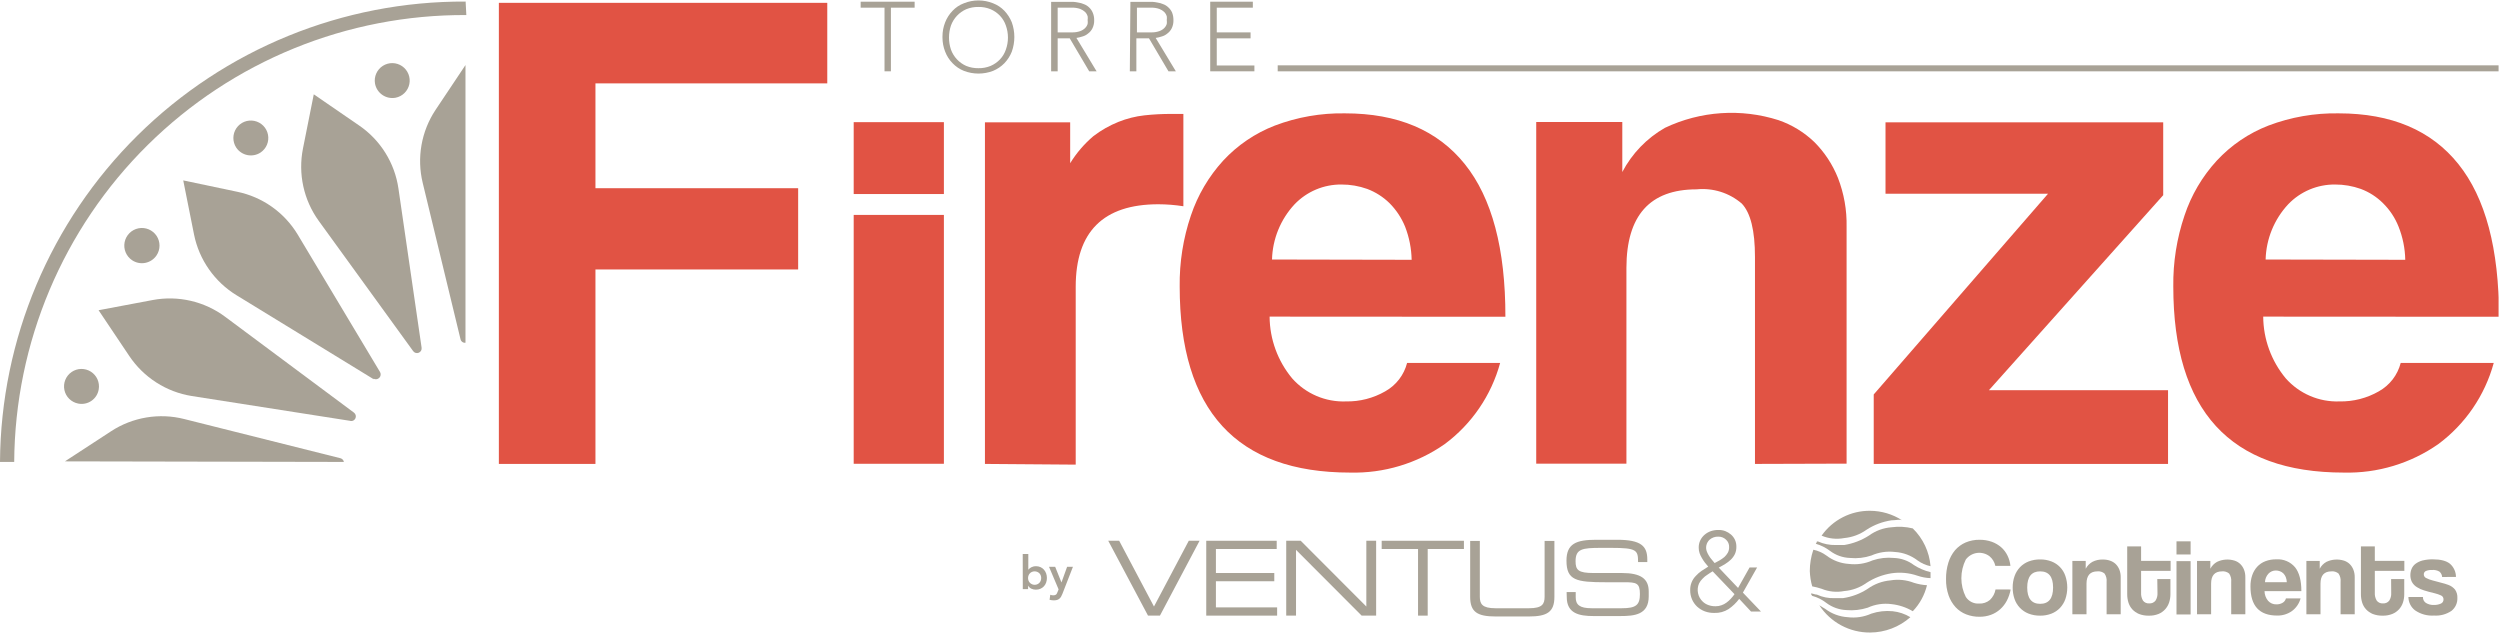 <svg width="176" height="45" viewBox="0 0 176 45" fill="none" xmlns="http://www.w3.org/2000/svg">
<g clip-path="url(#clip0_140_1153)">
<path d="M78.02 38.07H78.79L81.24 42.7L83.69 38.07H84.45L81.66 43.34H80.82L78.02 38.07Z" fill="#A8A296"/>
<path d="M84.92 38.07H89.88V38.65H85.6V40.34H89.71V40.92H85.6V42.76H89.91V43.34H84.92V38.07Z" fill="#A8A296"/>
<path d="M90.55 38.07H91.57L96.19 42.7V38.07H96.88V43.34H95.86L91.24 38.71V43.34H90.55V38.07Z" fill="#A8A296"/>
<path d="M99.83 38.65H97.27V38.07H103.06V38.65H100.51V43.34H99.83V38.65Z" fill="#A8A296"/>
<path d="M103.5 38.08H104.18V42.01C104.18 42.52 104.35 42.82 105.28 42.82H107.65C108.58 42.82 108.74 42.52 108.74 42.01V38.08H109.43V42.02C109.43 43.09 108.91 43.4 107.63 43.4H105.3C104.01 43.4 103.5 43.09 103.5 42.02V38.08Z" fill="#A8A296"/>
<path d="M110.29 41.68H110.93V42.05C110.93 42.57 111.2 42.82 112.05 42.82H114.17C115.17 42.82 115.45 42.6 115.45 41.82C115.45 41.04 115.2 40.99 114.35 40.99H113.05C110.97 40.99 110.28 40.86 110.28 39.47C110.28 38.27 110.97 38 112.37 38H113.85C115.54 38 115.97 38.45 115.97 39.39V39.57H115.32C115.32 38.73 115.23 38.57 113.43 38.57H112.71C111.39 38.57 110.92 38.64 110.92 39.51C110.92 40.13 111.11 40.34 112.18 40.34H114.18C115.51 40.34 116.07 40.74 116.07 41.64V41.98C116.07 43.28 115.07 43.37 114.07 43.37H112.18C111.18 43.37 110.3 43.19 110.3 42.04L110.29 41.68Z" fill="#A8A296"/>
<path d="M122.36 41.39L123.17 39.95H123.7L122.7 41.72L123.97 43.05H123.27L122.44 42.16C122.231 42.44 121.978 42.683 121.69 42.88C121.392 43.07 121.043 43.164 120.69 43.15C120.462 43.155 120.235 43.118 120.02 43.04C119.821 42.965 119.637 42.853 119.48 42.71C119.327 42.566 119.205 42.392 119.12 42.2C119.03 41.992 118.986 41.767 118.99 41.54C118.986 41.355 119.019 41.171 119.088 40.999C119.156 40.827 119.259 40.671 119.39 40.54C119.509 40.408 119.644 40.291 119.79 40.19L120.26 39.89L120.02 39.6C119.943 39.498 119.873 39.391 119.81 39.28C119.745 39.173 119.691 39.059 119.65 38.94C119.61 38.821 119.59 38.696 119.59 38.57C119.583 38.387 119.621 38.205 119.7 38.04C119.774 37.886 119.88 37.75 120.01 37.64C120.14 37.53 120.289 37.445 120.45 37.39C120.624 37.333 120.807 37.306 120.99 37.31C121.15 37.306 121.31 37.334 121.46 37.39C121.605 37.448 121.74 37.529 121.86 37.63C121.978 37.733 122.073 37.859 122.14 38C122.208 38.151 122.243 38.315 122.24 38.48C122.246 38.659 122.212 38.837 122.14 39C122.068 39.149 121.969 39.285 121.85 39.4C121.731 39.513 121.6 39.614 121.46 39.7C121.31 39.79 121.16 39.88 121 39.96L122.36 41.39ZM120.57 40.22C120.45 40.3 120.32 40.37 120.2 40.46C120.074 40.537 119.959 40.631 119.86 40.74C119.757 40.838 119.673 40.953 119.61 41.08C119.517 41.295 119.493 41.534 119.541 41.763C119.589 41.992 119.708 42.201 119.88 42.36C119.995 42.468 120.131 42.55 120.28 42.6C120.44 42.657 120.61 42.684 120.78 42.68C120.92 42.682 121.059 42.658 121.19 42.61C121.32 42.567 121.441 42.503 121.55 42.42C121.659 42.341 121.76 42.25 121.85 42.15C121.945 42.05 122.032 41.943 122.11 41.83L120.57 40.22ZM120.96 37.78C120.741 37.773 120.527 37.848 120.36 37.99C120.243 38.096 120.162 38.236 120.128 38.39C120.094 38.544 120.109 38.705 120.17 38.85C120.21 38.952 120.26 39.049 120.32 39.14C120.378 39.236 120.445 39.326 120.52 39.41L120.71 39.64L121.06 39.45C121.176 39.382 121.286 39.305 121.39 39.22C121.489 39.131 121.574 39.026 121.64 38.91C121.703 38.79 121.734 38.655 121.73 38.52C121.735 38.421 121.718 38.322 121.68 38.23C121.642 38.139 121.584 38.057 121.51 37.99C121.437 37.92 121.351 37.865 121.256 37.829C121.162 37.793 121.061 37.776 120.96 37.78Z" fill="#A8A296"/>
<path d="M41.92 18.97V32.66H35.12V0.2H58.24V5.87H41.92V13.25H56.19V18.97H41.92Z" fill="#E15344"/>
<path d="M66.45 15.13H60.1V32.65H66.45V15.13Z" fill="#E15344"/>
<path d="M69.34 32.66V8.61H75.34V11.49C75.782 10.771 76.336 10.126 76.98 9.58C77.519 9.169 78.111 8.832 78.74 8.58C79.326 8.345 79.942 8.19 80.57 8.12C81.204 8.051 81.842 8.018 82.48 8.02H83.31V14.52C82.728 14.429 82.139 14.382 81.55 14.38C77.67 14.38 75.73 16.317 75.73 20.19V32.71L69.34 32.66Z" fill="#E15344"/>
<path d="M89.38 22.29C89.39 23.88 89.952 25.418 90.97 26.64C91.443 27.173 92.028 27.596 92.683 27.876C93.338 28.156 94.048 28.287 94.76 28.26C95.727 28.277 96.681 28.032 97.52 27.55C97.899 27.338 98.231 27.052 98.496 26.708C98.76 26.364 98.952 25.97 99.06 25.55H105.61C104.985 27.841 103.608 29.856 101.7 31.27C99.753 32.628 97.423 33.329 95.05 33.27C87.05 33.27 83.05 28.903 83.05 20.17C83.028 18.471 83.295 16.78 83.84 15.17C84.32 13.739 85.093 12.425 86.11 11.31C87.12 10.22 88.365 9.376 89.75 8.84C91.327 8.242 93.004 7.95 94.69 7.98C98.397 7.98 101.207 9.17 103.12 11.55C105.033 13.93 105.987 17.513 105.98 22.3L89.38 22.29ZM99.38 18.29C99.364 17.492 99.208 16.704 98.92 15.96C98.667 15.339 98.293 14.775 97.82 14.3C97.372 13.861 96.837 13.521 96.25 13.3C95.669 13.093 95.057 12.988 94.44 12.99C93.824 12.984 93.214 13.104 92.646 13.343C92.079 13.582 91.566 13.935 91.14 14.38C90.153 15.439 89.587 16.823 89.55 18.27L99.38 18.29Z" fill="#E15344"/>
<path d="M123.55 32.66V18.09C123.55 16.23 123.24 14.98 122.62 14.33C122.185 13.956 121.679 13.675 121.133 13.503C120.586 13.332 120.01 13.272 119.44 13.33C116.153 13.33 114.507 15.17 114.5 18.85V32.64H108.15V8.59H114.21V12.11C114.893 10.808 115.934 9.73 117.21 9C119.711 7.811 122.571 7.618 125.21 8.46C126.152 8.785 127.011 9.31 127.73 10C128.448 10.719 129.012 11.576 129.39 12.52C129.817 13.619 130.025 14.791 130 15.97V32.64L123.55 32.66Z" fill="#E15344"/>
<path d="M131.91 32.66V27.77L144.18 13.64H132.74V8.61H152.29V13.74L140.02 27.47H152.63V32.66H131.91Z" fill="#E15344"/>
<path d="M159.33 22.29C159.34 23.88 159.902 25.418 160.92 26.64C161.392 27.172 161.975 27.593 162.629 27.873C163.282 28.154 163.989 28.285 164.7 28.26C165.671 28.278 166.628 28.033 167.47 27.55C167.849 27.338 168.181 27.052 168.446 26.708C168.71 26.364 168.902 25.97 169.01 25.55H175.56C174.935 27.841 173.558 29.856 171.65 31.27C169.703 32.628 167.373 33.329 165 33.27C157 33.27 153 28.903 153 20.17C152.978 18.471 153.245 16.78 153.79 15.17C154.266 13.738 155.039 12.422 156.06 11.31C157.07 10.22 158.314 9.376 159.7 8.84C161.277 8.242 162.954 7.95 164.64 7.98C168.353 7.98 171.163 9.17 173.07 11.55C174.977 13.93 175.93 17.513 175.93 22.3L159.33 22.29ZM169.33 18.29C169.315 17.491 169.156 16.702 168.86 15.96C168.614 15.335 168.239 14.77 167.76 14.3C167.317 13.859 166.785 13.518 166.2 13.3C165.619 13.093 165.007 12.988 164.39 12.99C163.774 12.984 163.164 13.104 162.596 13.343C162.029 13.582 161.516 13.935 161.09 14.38C160.103 15.439 159.537 16.823 159.5 18.27L169.33 18.29Z" fill="#E15344"/>
<path d="M66.45 8.6H60.1V13.66H66.45V8.6Z" fill="#E15344"/>
<path d="M62.27 0.54H60.59V0.12H64.39V0.54H62.72V5.02H62.27V0.54Z" fill="#A8A296"/>
<path d="M66.35 2.57C66.349 2.227 66.414 1.888 66.54 1.57C66.658 1.268 66.835 0.993 67.06 0.76C67.283 0.524 67.556 0.343 67.86 0.23C68.517 -0.036 69.253 -0.036 69.91 0.23C70.213 0.346 70.486 0.526 70.71 0.76C70.932 0.995 71.108 1.27 71.23 1.57C71.47 2.239 71.47 2.971 71.23 3.64C71.111 3.941 70.934 4.216 70.71 4.45C70.483 4.683 70.211 4.867 69.91 4.99C69.25 5.243 68.52 5.243 67.86 4.99C67.558 4.87 67.285 4.685 67.06 4.45C66.833 4.219 66.656 3.943 66.54 3.64C66.414 3.322 66.35 2.982 66.35 2.64M66.81 2.64C66.809 2.932 66.856 3.223 66.95 3.5C67.043 3.753 67.186 3.984 67.37 4.18C67.554 4.375 67.775 4.532 68.02 4.64C68.293 4.751 68.585 4.806 68.88 4.8C69.175 4.807 69.468 4.752 69.74 4.64C69.989 4.533 70.213 4.376 70.4 4.18C70.584 3.985 70.723 3.753 70.81 3.5C71.01 2.948 71.01 2.342 70.81 1.79C70.723 1.537 70.584 1.305 70.4 1.11C70.213 0.913 69.989 0.757 69.74 0.65C69.468 0.538 69.175 0.483 68.88 0.49C68.585 0.484 68.293 0.538 68.02 0.65C67.775 0.758 67.554 0.915 67.37 1.11C67.186 1.306 67.043 1.537 66.95 1.79C66.857 2.064 66.81 2.351 66.81 2.64Z" fill="#A8A296"/>
<path d="M74 0.13H75.55C75.671 0.138 75.791 0.155 75.91 0.18C76.045 0.198 76.176 0.235 76.3 0.29C76.434 0.337 76.557 0.412 76.66 0.51C76.771 0.61 76.859 0.733 76.92 0.87C76.996 1.04 77.033 1.224 77.03 1.41C77.038 1.61 76.997 1.809 76.91 1.99C76.838 2.137 76.732 2.264 76.6 2.36C76.484 2.459 76.348 2.531 76.2 2.57C76.063 2.615 75.923 2.649 75.78 2.67L77.2 5.02H76.68L75.31 2.7H74.46V5.02H74V0.13ZM74.46 2.28H75.46C75.66 2.286 75.861 2.256 76.05 2.19C76.181 2.142 76.3 2.067 76.4 1.97C76.479 1.892 76.537 1.796 76.57 1.69C76.583 1.597 76.583 1.503 76.57 1.41C76.583 1.32 76.583 1.229 76.57 1.14C76.537 1.031 76.479 0.932 76.4 0.85C76.297 0.756 76.179 0.682 76.05 0.63C75.861 0.564 75.66 0.533 75.46 0.54H74.46V2.28Z" fill="#A8A296"/>
<path d="M79.58 0.13H81.13C81.251 0.138 81.371 0.155 81.49 0.18C81.625 0.198 81.756 0.235 81.88 0.29C82.014 0.337 82.137 0.412 82.24 0.51C82.354 0.61 82.446 0.733 82.51 0.87C82.578 1.042 82.612 1.225 82.61 1.41C82.618 1.61 82.577 1.809 82.49 1.99C82.418 2.137 82.312 2.264 82.18 2.36C82.064 2.459 81.928 2.531 81.78 2.57C81.643 2.615 81.503 2.649 81.36 2.67L82.78 5.02H82.26L80.89 2.7H80V5.02H79.54L79.58 0.13ZM80.04 2.28H81.04C81.237 2.286 81.434 2.255 81.62 2.19C81.752 2.144 81.871 2.069 81.97 1.97C82.049 1.892 82.107 1.796 82.14 1.69C82.153 1.597 82.153 1.503 82.14 1.41C82.153 1.32 82.153 1.229 82.14 1.14C82.107 1.031 82.049 0.932 81.97 0.85C81.869 0.754 81.75 0.679 81.62 0.63C81.434 0.565 81.237 0.534 81.04 0.54H80.04V2.28Z" fill="#A8A296"/>
<path d="M85.2 0.12H88.2V0.54H85.66V2.28H88.04V2.7H85.66V4.61H88.31V5.02H85.2V0.12Z" fill="#A8A296"/>
<path d="M175.9 4.6H89.95V5.02H175.9V4.6Z" fill="#A8A296"/>
<path d="M24.67 29.63L13.5 27.88C12.612 27.738 11.763 27.414 11.006 26.928C10.249 26.443 9.6 25.807 9.1 25.06L6.94 21.84L10.76 21.12C11.644 20.955 12.552 20.975 13.428 21.178C14.304 21.381 15.129 21.763 15.85 22.3L24.92 29.05C24.979 29.094 25.021 29.157 25.041 29.228C25.06 29.299 25.055 29.375 25.026 29.443C24.997 29.511 24.947 29.567 24.882 29.603C24.817 29.639 24.743 29.652 24.67 29.64" fill="#A8A296"/>
<path d="M26.31 26.7L16.66 20.79C15.892 20.322 15.229 19.7 14.713 18.963C14.197 18.227 13.838 17.391 13.66 16.51L12.9 12.7L16.7 13.5C17.577 13.68 18.407 14.04 19.138 14.556C19.869 15.072 20.486 15.734 20.95 16.5L26.76 26.2C26.794 26.264 26.807 26.338 26.796 26.41C26.785 26.482 26.752 26.549 26.7 26.6C26.649 26.652 26.582 26.686 26.51 26.696C26.438 26.707 26.364 26.694 26.3 26.66" fill="#A8A296"/>
<path d="M29.08 24.71L22.44 15.55C21.914 14.822 21.543 13.993 21.352 13.116C21.161 12.238 21.154 11.331 21.33 10.45L22.09 6.64L25.29 8.84C26.031 9.347 26.659 10.003 27.134 10.766C27.609 11.528 27.921 12.381 28.05 13.27L29.68 24.47C29.693 24.545 29.68 24.622 29.644 24.688C29.607 24.754 29.548 24.806 29.478 24.834C29.407 24.862 29.329 24.865 29.257 24.843C29.184 24.82 29.122 24.773 29.08 24.71Z" fill="#A8A296"/>
<path d="M5.5 28.41C5.263 28.363 5.044 28.247 4.872 28.077C4.7 27.907 4.582 27.69 4.533 27.453C4.484 27.216 4.506 26.97 4.596 26.745C4.686 26.521 4.84 26.328 5.039 26.19C5.238 26.053 5.474 25.977 5.716 25.973C5.958 25.969 6.195 26.036 6.399 26.166C6.603 26.296 6.764 26.484 6.862 26.705C6.96 26.926 6.991 27.171 6.95 27.41C6.924 27.572 6.865 27.728 6.777 27.867C6.689 28.006 6.574 28.126 6.438 28.219C6.303 28.313 6.15 28.378 5.989 28.41C5.827 28.443 5.661 28.443 5.5 28.41Z" fill="#A8A296"/>
<path d="M9.3 18.32C9.096 18.183 8.938 17.99 8.844 17.763C8.75 17.536 8.726 17.287 8.774 17.047C8.822 16.806 8.941 16.585 9.114 16.412C9.288 16.238 9.509 16.121 9.75 16.073C9.99 16.026 10.239 16.05 10.466 16.145C10.692 16.239 10.886 16.398 11.022 16.602C11.158 16.806 11.23 17.046 11.23 17.291C11.23 17.537 11.157 17.776 11.02 17.98C10.837 18.253 10.553 18.442 10.23 18.506C9.908 18.57 9.573 18.503 9.3 18.32Z" fill="#A8A296"/>
<path d="M16.63 10.39C16.497 10.187 16.427 9.949 16.429 9.706C16.431 9.463 16.505 9.226 16.641 9.025C16.778 8.824 16.971 8.668 17.195 8.576C17.421 8.485 17.668 8.462 17.905 8.511C18.143 8.56 18.362 8.678 18.533 8.85C18.704 9.023 18.82 9.242 18.866 9.481C18.913 9.719 18.887 9.966 18.794 10.19C18.7 10.414 18.542 10.605 18.34 10.74C18.066 10.919 17.733 10.982 17.413 10.917C17.093 10.851 16.811 10.662 16.63 10.39Z" fill="#A8A296"/>
<path d="M26.4 5.88C26.359 5.641 26.39 5.396 26.488 5.175C26.586 4.954 26.747 4.766 26.951 4.636C27.155 4.506 27.393 4.439 27.634 4.443C27.876 4.447 28.112 4.523 28.311 4.66C28.51 4.798 28.664 4.991 28.754 5.216C28.844 5.44 28.866 5.686 28.817 5.923C28.767 6.16 28.65 6.377 28.478 6.547C28.306 6.718 28.087 6.833 27.85 6.88C27.689 6.91 27.524 6.908 27.363 6.874C27.203 6.84 27.051 6.775 26.917 6.682C26.782 6.589 26.667 6.47 26.578 6.333C26.489 6.195 26.429 6.041 26.4 5.88Z" fill="#A8A296"/>
<path d="M24.21 32.52C24.199 32.458 24.17 32.401 24.128 32.355C24.085 32.309 24.03 32.276 23.97 32.26L12.97 29.5C12.099 29.279 11.191 29.242 10.305 29.39C9.418 29.538 8.572 29.868 7.82 30.36L4.57 32.48H4.62L24.21 32.52Z" fill="#A8A296"/>
<path d="M32.77 4.58L30.66 7.74C30.164 8.489 29.828 9.331 29.673 10.216C29.518 11.1 29.548 12.007 29.76 12.88L32.42 23.88C32.437 23.958 32.482 24.026 32.547 24.073C32.611 24.119 32.691 24.139 32.77 24.13V4.58Z" fill="#A8A296"/>
<path d="M32.78 0.11C24.137 0.067 15.831 3.456 9.685 9.533C3.539 15.61 0.056 23.877 0 32.52H1C1.053 24.128 4.435 16.101 10.404 10.202C16.372 4.303 24.438 1.014 32.83 1.06L32.78 0.11Z" fill="#A8A296"/>
<path d="M129.83 37.88C130.4 37.827 130.945 37.623 131.41 37.29C131.939 36.947 132.536 36.722 133.16 36.63C133.49 36.63 133.74 36.54 133.91 36.63C133.239 36.196 132.459 35.964 131.66 35.96C130.991 35.952 130.329 36.107 129.734 36.412C129.138 36.717 128.625 37.162 128.24 37.71C128.741 37.923 129.295 37.982 129.83 37.88Z" fill="#A8A296"/>
<path d="M130.24 39.28C130.746 39.33 131.258 39.272 131.74 39.11C132.264 38.877 132.841 38.79 133.41 38.86C133.984 38.895 134.534 39.101 134.99 39.45C135.264 39.651 135.578 39.791 135.91 39.86C135.828 38.851 135.384 37.907 134.66 37.2C134.17 37.079 133.661 37.052 133.16 37.12C132.59 37.163 132.043 37.364 131.58 37.7C131.049 38.041 130.453 38.269 129.83 38.37H129.24C128.81 38.38 128.383 38.295 127.99 38.12H127.91C127.902 38.181 127.873 38.237 127.83 38.28C128.191 38.385 128.53 38.554 128.83 38.78C129.237 39.088 129.73 39.263 130.24 39.28Z" fill="#A8A296"/>
<path d="M129.83 41.61C130.4 41.564 130.946 41.364 131.41 41.03C131.94 40.687 132.536 40.459 133.16 40.36C133.775 40.269 134.402 40.327 134.99 40.53C135.286 40.632 135.597 40.69 135.91 40.7V40.28C135.494 40.181 135.098 40.012 134.74 39.78C134.333 39.471 133.84 39.297 133.33 39.28C132.824 39.23 132.312 39.288 131.83 39.45C131.306 39.683 130.729 39.77 130.16 39.7C129.586 39.665 129.036 39.459 128.58 39.11C128.306 38.909 127.992 38.769 127.66 38.7C127.495 39.183 127.41 39.69 127.41 40.2C127.423 40.566 127.48 40.928 127.58 41.28C127.804 41.321 128.024 41.378 128.24 41.45C128.743 41.658 129.296 41.714 129.83 41.61Z" fill="#A8A296"/>
<path d="M131.74 43.2C131.22 43.434 130.646 43.521 130.08 43.45C129.503 43.414 128.95 43.209 128.49 42.86C128.33 42.78 128.24 42.7 128.08 42.61C128.468 43.205 128.999 43.692 129.624 44.028C130.25 44.363 130.95 44.536 131.66 44.53C132.703 44.525 133.709 44.141 134.49 43.45C134.11 43.219 133.683 43.075 133.24 43.03C132.734 42.981 132.223 43.039 131.74 43.2Z" fill="#A8A296"/>
<path d="M134.74 41.03C134.212 40.824 133.638 40.766 133.08 40.86C132.507 40.911 131.958 41.115 131.49 41.45C130.962 41.795 130.364 42.02 129.74 42.11H129.16C128.729 42.126 128.301 42.041 127.91 41.86C127.74 41.86 127.66 41.78 127.49 41.78C127.501 41.844 127.533 41.904 127.58 41.95C127.944 42.047 128.284 42.217 128.58 42.45C128.989 42.754 129.48 42.929 129.99 42.95C130.496 42.994 131.006 42.936 131.49 42.78C132.012 42.541 132.591 42.455 133.16 42.53C133.69 42.588 134.201 42.758 134.66 43.03C135.149 42.519 135.494 41.888 135.66 41.2C135.348 41.181 135.039 41.124 134.74 41.03Z" fill="#A8A296"/>
<g clip-path="url(#clip1_140_1153)">
<path d="M72 39H72.393V40.1H72.403C72.426 40.071 72.451 40.044 72.479 40.02C72.513 39.99 72.55 39.964 72.59 39.943C72.638 39.917 72.689 39.898 72.741 39.884C72.806 39.867 72.874 39.86 72.941 39.861C73.047 39.86 73.152 39.882 73.249 39.925C73.341 39.966 73.423 40.026 73.49 40.1C73.558 40.177 73.611 40.266 73.646 40.362C73.684 40.466 73.703 40.575 73.702 40.686C73.703 40.797 73.685 40.906 73.649 41.011C73.616 41.108 73.564 41.197 73.495 41.273C73.426 41.348 73.342 41.407 73.249 41.448C73.147 41.492 73.036 41.514 72.925 41.512C72.817 41.513 72.711 41.491 72.613 41.447C72.517 41.403 72.436 41.329 72.384 41.237H72.378V41.473H72.004L72 39ZM73.3 40.691C73.3 40.631 73.29 40.571 73.269 40.514C73.249 40.458 73.218 40.407 73.177 40.363C73.135 40.32 73.086 40.286 73.031 40.263C72.97 40.237 72.904 40.223 72.838 40.223C72.771 40.223 72.705 40.237 72.644 40.263C72.589 40.287 72.54 40.322 72.499 40.366C72.458 40.41 72.427 40.462 72.406 40.518C72.364 40.632 72.364 40.758 72.406 40.872C72.427 40.928 72.458 40.98 72.499 41.024C72.54 41.068 72.589 41.103 72.644 41.127C72.732 41.168 72.831 41.18 72.926 41.162C73.022 41.145 73.109 41.097 73.176 41.027C73.217 40.983 73.248 40.932 73.268 40.876C73.289 40.819 73.299 40.759 73.299 40.699" fill="#A8A296"/>
<path d="M73.852 39.905H74.285L74.724 40.996H74.731L75.124 39.905H75.534L74.79 41.816C74.765 41.884 74.734 41.949 74.697 42.011C74.665 42.064 74.624 42.112 74.577 42.152C74.529 42.191 74.474 42.22 74.415 42.237C74.342 42.257 74.266 42.266 74.19 42.265C74.089 42.265 73.988 42.252 73.89 42.226L73.939 41.872C73.972 41.883 74.005 41.893 74.039 41.9C74.072 41.908 74.105 41.912 74.139 41.912C74.18 41.913 74.22 41.908 74.26 41.899C74.29 41.892 74.319 41.878 74.343 41.859C74.368 41.839 74.387 41.814 74.401 41.786C74.417 41.757 74.433 41.721 74.45 41.68L74.525 41.493L73.852 39.905Z" fill="#A8A296"/>
</g>
<path d="M141.55 41.501C141.5 41.775 141.41 42.039 141.282 42.287C141.163 42.515 141.004 42.72 140.813 42.892C140.624 43.061 140.404 43.194 140.166 43.282C139.906 43.376 139.632 43.423 139.356 43.42C139.035 43.424 138.717 43.366 138.418 43.251C138.135 43.141 137.881 42.968 137.674 42.747C137.456 42.506 137.288 42.223 137.181 41.916C137.054 41.546 136.993 41.157 137.001 40.766C136.995 40.375 137.05 39.984 137.165 39.61C137.262 39.291 137.421 38.994 137.634 38.737C137.838 38.501 138.093 38.314 138.38 38.19C138.691 38.06 139.026 37.995 139.363 38C139.655 37.997 139.946 38.044 140.222 38.141C140.466 38.228 140.692 38.36 140.888 38.531C141.072 38.695 141.222 38.894 141.329 39.117C141.44 39.342 141.509 39.585 141.533 39.835H140.471C140.415 39.568 140.269 39.329 140.058 39.157C139.933 39.063 139.791 38.994 139.64 38.955C139.488 38.915 139.331 38.907 139.176 38.928C139.021 38.95 138.872 39.002 138.738 39.082C138.603 39.161 138.486 39.267 138.392 39.392C138.187 39.8 138.08 40.25 138.08 40.707C138.08 41.163 138.187 41.614 138.392 42.022C138.492 42.176 138.632 42.302 138.797 42.384C138.962 42.467 139.146 42.504 139.33 42.491C139.607 42.505 139.879 42.414 140.091 42.235C140.298 42.038 140.436 41.78 140.485 41.498L141.55 41.501Z" fill="#A8A296"/>
<path d="M143.626 43.342C143.347 43.346 143.069 43.297 142.808 43.197C142.578 43.107 142.371 42.968 142.201 42.79C142.031 42.611 141.901 42.398 141.822 42.165C141.733 41.907 141.69 41.635 141.693 41.362C141.69 41.087 141.735 40.813 141.827 40.553C141.91 40.319 142.041 40.106 142.212 39.926C142.383 39.751 142.59 39.614 142.819 39.525C143.077 39.428 143.351 39.38 143.626 39.384C143.898 39.38 144.168 39.428 144.422 39.525C144.65 39.612 144.857 39.749 145.026 39.926C145.196 40.102 145.324 40.314 145.402 40.546C145.581 41.075 145.581 41.647 145.402 42.176C145.32 42.408 145.19 42.62 145.022 42.8C144.852 42.977 144.646 43.113 144.417 43.202C144.165 43.298 143.896 43.346 143.626 43.342ZM143.626 42.51C144.232 42.51 144.537 42.127 144.537 41.362C144.537 40.597 144.232 40.224 143.626 40.224C143.021 40.224 142.716 40.604 142.716 41.362C142.716 42.12 143.021 42.51 143.626 42.51Z" fill="#A8A296"/>
<path d="M148.305 43.244V40.965C148.327 40.758 148.276 40.549 148.159 40.377C148.09 40.319 148.011 40.276 147.926 40.25C147.84 40.224 147.751 40.215 147.662 40.224C147.149 40.224 146.891 40.512 146.89 41.087V43.244H145.895V39.49H146.834V40.039C146.941 39.836 147.104 39.669 147.303 39.555C147.534 39.437 147.792 39.38 148.051 39.391C148.22 39.389 148.389 39.416 148.549 39.471C148.695 39.52 148.83 39.6 148.943 39.706C149.055 39.818 149.144 39.952 149.203 40.1C149.269 40.272 149.301 40.455 149.297 40.639V43.246L148.305 43.244Z" fill="#A8A296"/>
<path d="M151.873 40.766H152.798V41.836C152.798 42.03 152.768 42.222 152.709 42.406C152.651 42.584 152.558 42.748 152.434 42.887C152.304 43.032 152.144 43.146 151.965 43.221C151.748 43.307 151.516 43.349 151.282 43.343C151.042 43.349 150.802 43.308 150.578 43.221C150.4 43.145 150.24 43.033 150.109 42.892C149.985 42.753 149.893 42.589 149.839 42.411C149.782 42.222 149.754 42.026 149.755 41.829V38.467H150.733V39.483H152.812V40.187H150.733V41.731C150.722 41.924 150.768 42.117 150.867 42.284C150.917 42.351 150.984 42.404 151.061 42.438C151.138 42.472 151.222 42.486 151.306 42.479C151.389 42.486 151.473 42.471 151.55 42.438C151.627 42.404 151.694 42.352 151.747 42.287C151.85 42.126 151.899 41.936 151.887 41.745L151.873 40.766Z" fill="#A8A296"/>
<path d="M153.225 39.035V38.11H154.219V39.035H153.225ZM153.225 43.258V39.504H154.219V43.258H153.225Z" fill="#A8A296"/>
<path d="M157.077 43.244V40.966C157.1 40.758 157.048 40.55 156.932 40.377C156.863 40.32 156.784 40.277 156.698 40.251C156.613 40.224 156.523 40.215 156.434 40.224C155.92 40.224 155.662 40.512 155.662 41.088V43.244H154.67V39.49H155.608V40.039C155.715 39.836 155.878 39.668 156.078 39.556C156.467 39.371 156.912 39.341 157.323 39.471C157.47 39.52 157.603 39.6 157.715 39.706C157.828 39.818 157.917 39.952 157.976 40.1C158.043 40.272 158.075 40.455 158.072 40.64V43.246L157.077 43.244Z" fill="#A8A296"/>
<path d="M159.423 41.616C159.425 41.864 159.513 42.105 159.672 42.296C159.746 42.379 159.837 42.444 159.939 42.488C160.042 42.531 160.152 42.552 160.263 42.547C160.415 42.551 160.564 42.513 160.695 42.437C160.753 42.404 160.804 42.359 160.844 42.306C160.885 42.253 160.914 42.192 160.93 42.127H161.962C161.865 42.486 161.649 42.801 161.349 43.021C161.045 43.234 160.681 43.344 160.31 43.335C159.059 43.335 158.433 42.653 158.433 41.287C158.429 41.019 158.47 40.753 158.555 40.499C158.63 40.276 158.751 40.07 158.909 39.896C159.067 39.725 159.262 39.594 159.48 39.511C159.726 39.418 159.988 39.372 160.251 39.377C160.499 39.361 160.748 39.402 160.977 39.499C161.206 39.596 161.409 39.744 161.57 39.933C161.867 40.306 162.016 40.866 162.016 41.616H159.423ZM160.991 40.989C160.988 40.865 160.963 40.742 160.918 40.626C160.878 40.529 160.82 40.44 160.747 40.365C160.676 40.298 160.592 40.246 160.5 40.213C160.41 40.18 160.315 40.163 160.219 40.163C160.122 40.162 160.027 40.181 159.938 40.219C159.849 40.256 159.769 40.312 159.702 40.382C159.549 40.547 159.461 40.763 159.454 40.989H160.991Z" fill="#A8A296"/>
<path d="M164.777 43.244V40.966C164.8 40.758 164.749 40.55 164.632 40.377C164.563 40.32 164.484 40.277 164.399 40.251C164.313 40.224 164.223 40.215 164.134 40.224C163.62 40.224 163.363 40.512 163.363 41.088V43.244H162.37V39.49H163.309V40.039C163.415 39.836 163.578 39.668 163.778 39.556C164.167 39.371 164.613 39.341 165.024 39.471C165.17 39.52 165.304 39.6 165.416 39.706C165.529 39.818 165.617 39.952 165.676 40.1C165.743 40.272 165.775 40.455 165.772 40.64V43.246L164.777 43.244Z" fill="#A8A296"/>
<path d="M168.334 40.766H169.259V41.836C169.26 42.03 169.231 42.222 169.172 42.406C169.115 42.589 169.018 42.756 168.889 42.897C168.759 43.038 168.6 43.148 168.423 43.221C168.206 43.307 167.973 43.349 167.738 43.343C167.498 43.349 167.259 43.307 167.035 43.221C166.857 43.146 166.697 43.034 166.565 42.892C166.44 42.754 166.347 42.589 166.293 42.411C166.236 42.222 166.208 42.026 166.209 41.829V38.467H167.187V39.483H169.266V40.187H167.187V41.731C167.176 41.924 167.222 42.117 167.321 42.284C167.372 42.351 167.439 42.404 167.516 42.438C167.593 42.472 167.678 42.486 167.762 42.479C167.845 42.486 167.929 42.471 168.005 42.438C168.082 42.404 168.149 42.352 168.201 42.287C168.304 42.126 168.353 41.936 168.341 41.745L168.334 40.766Z" fill="#A8A296"/>
<path d="M171.926 40.621C171.922 40.546 171.903 40.474 171.869 40.407C171.835 40.341 171.787 40.283 171.729 40.236C171.576 40.151 171.4 40.112 171.225 40.126C171.076 40.118 170.927 40.142 170.788 40.196C170.742 40.215 170.703 40.248 170.676 40.289C170.648 40.331 170.635 40.381 170.636 40.431C170.634 40.483 170.648 40.535 170.675 40.581C170.702 40.626 170.741 40.663 170.788 40.686C170.933 40.763 171.087 40.821 171.246 40.86C171.462 40.921 171.664 40.975 171.858 41.024C172.032 41.065 172.203 41.117 172.37 41.179C172.553 41.246 172.716 41.361 172.839 41.512C172.954 41.682 173.01 41.885 172.999 42.089C173.007 42.264 172.974 42.439 172.901 42.599C172.829 42.758 172.719 42.898 172.581 43.007C172.221 43.25 171.79 43.365 171.356 43.335C170.883 43.367 170.412 43.238 170.021 42.969C169.877 42.859 169.759 42.717 169.678 42.554C169.597 42.392 169.554 42.213 169.552 42.031H170.575C170.571 42.111 170.588 42.192 170.624 42.264C170.66 42.337 170.714 42.398 170.781 42.444C170.953 42.549 171.153 42.6 171.354 42.589C171.515 42.593 171.675 42.562 171.823 42.5C171.884 42.478 171.936 42.436 171.972 42.382C172.008 42.328 172.026 42.264 172.023 42.2C172.026 42.139 172.01 42.08 171.977 42.029C171.945 41.978 171.898 41.938 171.842 41.916C171.705 41.854 171.563 41.806 171.417 41.77C171.103 41.695 170.847 41.625 170.655 41.564C170.482 41.513 170.317 41.439 170.164 41.343C170.008 41.253 169.879 41.12 169.794 40.961C169.724 40.814 169.689 40.654 169.69 40.492C169.69 40.34 169.718 40.189 169.775 40.048C169.834 39.908 169.928 39.786 170.049 39.694C170.197 39.584 170.364 39.505 170.542 39.459C170.782 39.401 171.028 39.373 171.274 39.377C171.818 39.377 172.22 39.481 172.478 39.689C172.61 39.804 172.716 39.947 172.788 40.106C172.861 40.265 172.899 40.438 172.9 40.614L171.926 40.621Z" fill="#A8A296"/>
</g>
<defs>
<clipPath id="clip0_140_1153">
<rect width="175.9" height="44.53" fill="white"/>
</clipPath>
<clipPath id="clip1_140_1153">
<rect width="3.534" height="3.265" fill="white" transform="translate(72 39)"/>
</clipPath>
</defs>
</svg>
